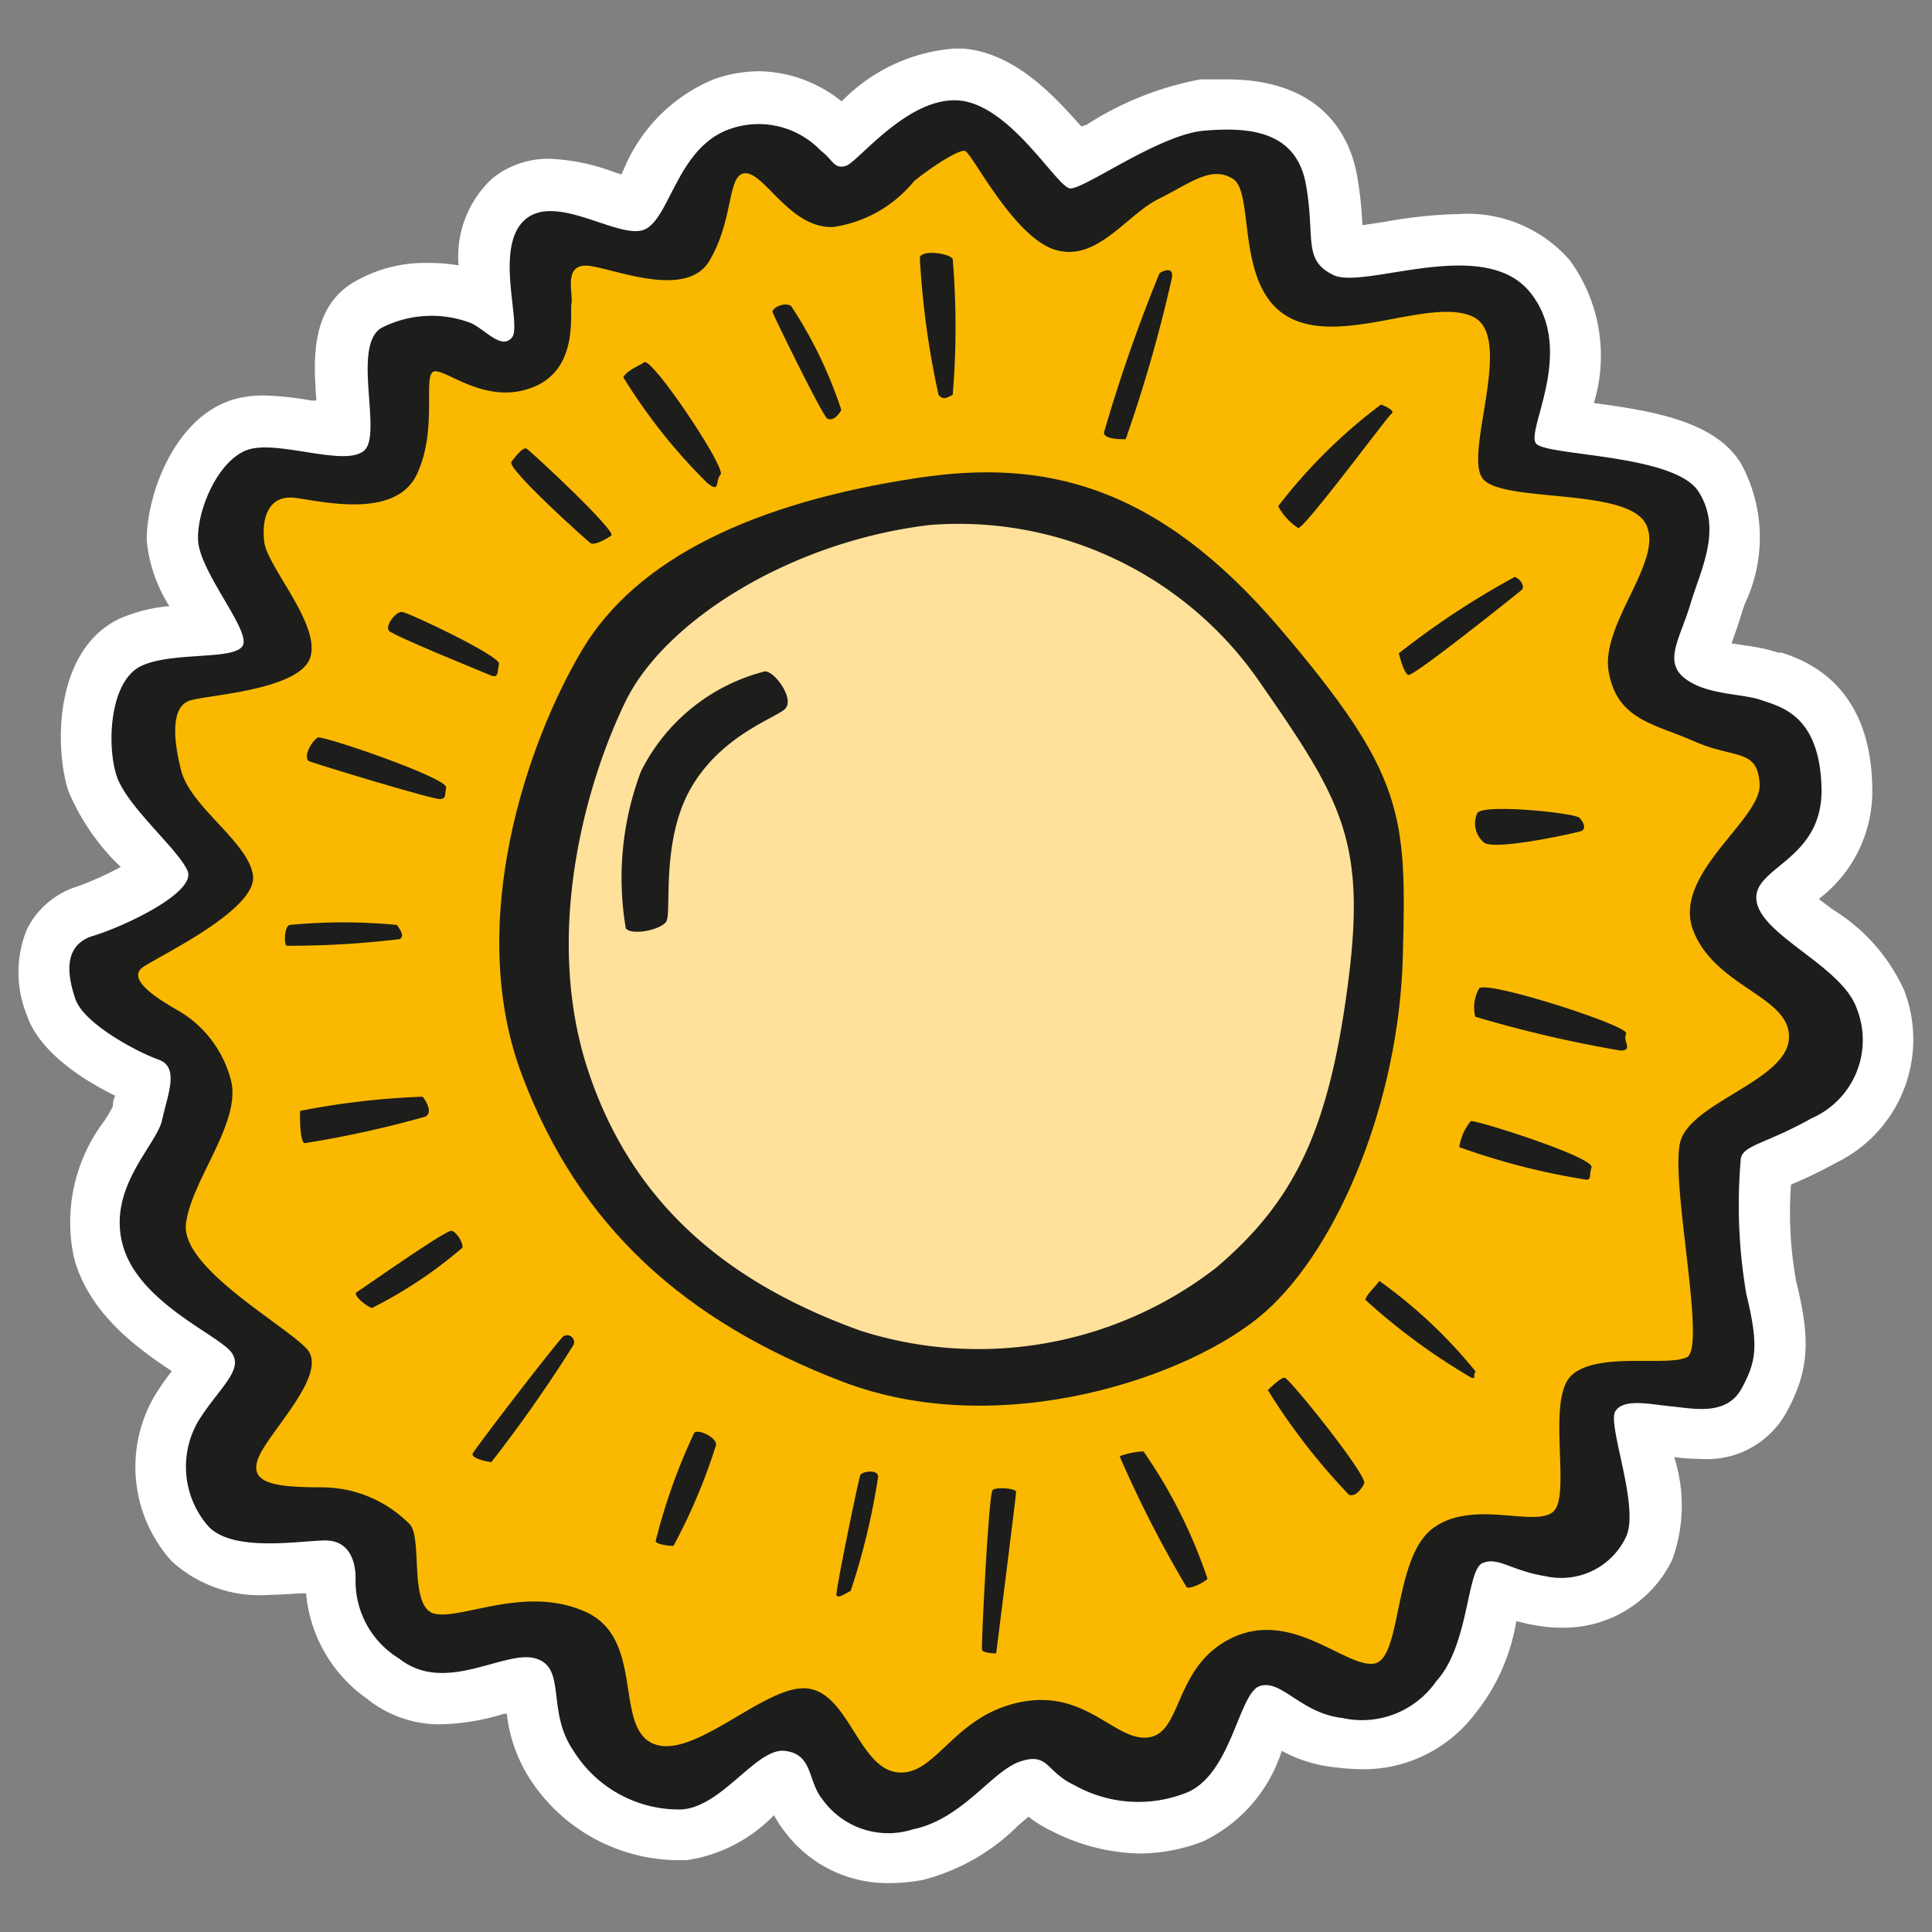 <svg id="Layer_1" data-name="Layer 1" xmlns="http://www.w3.org/2000/svg" width="64" height="64" viewBox="0 0 64 64"><rect x="0" y="0" width="64" height="64" fill="#808080" stroke="none"/><defs><style>.cls-1{fill:#fff;}.cls-2{fill:#1d1d1b;}.cls-3{fill:#fab900;}.cls-4{fill:#ffe19b;}</style></defs><title>sun</title><g id="sun"><path class="cls-1" d="M29.4,62.38A4.24,4.24,0,0,1,26,60.68a3.49,3.49,0,0,1-.36-.55,5.08,5.08,0,0,1-2.88,1.49h-.35A5.89,5.89,0,0,1,17.6,59a5,5,0,0,1-.81-2.23l-.09,0a7.77,7.77,0,0,1-2.07.35,3.84,3.84,0,0,1-2.49-.86,4.77,4.77,0,0,1-2-3.48c-.36,0-.77.05-1.18.05a4.33,4.33,0,0,1-3.27-1.11,4.66,4.66,0,0,1-.55-5.51,9.42,9.42,0,0,1,.55-.79c-1.1-.73-2.75-1.9-3.24-3.76a5.55,5.55,0,0,1,1-4.52,5.65,5.65,0,0,0,.29-.49c0-.07,0-.21.08-.35-1-.49-2.5-1.41-2.93-2.67a3.76,3.76,0,0,1,0-2.84,2.77,2.77,0,0,1,1.66-1.42A10.91,10.91,0,0,0,4,28.72a7.45,7.45,0,0,1-1.74-2.53c-.47-1.49-.44-4.69,1.71-5.7a5.2,5.2,0,0,1,1.64-.41,4.94,4.94,0,0,1-.75-2.18c0-1.61,1-4.21,3-4.7a3.64,3.64,0,0,1,.87-.1,10.27,10.27,0,0,1,1.59.17l.16,0c-.09-1.27-.21-3,1.17-3.88a4.66,4.66,0,0,1,2.54-.68,6.08,6.08,0,0,1,1,.08,3.52,3.52,0,0,1,1.12-2.88,2.94,2.94,0,0,1,1.91-.65,6.84,6.84,0,0,1,2.12.44l.24.08.08-.16a5.49,5.49,0,0,1,3-3,4.61,4.61,0,0,1,1.5-.26,4.45,4.45,0,0,1,2.72,1,5.82,5.82,0,0,1,3.72-1.75l.33,0c1.72.16,3,1.58,3.89,2.58L36,4.13a10.46,10.46,0,0,1,3.77-1.5c.29,0,.58,0,.87,0,3.26,0,4.11,2,4.32,3.22a12,12,0,0,1,.17,1.61l.73-.11a15.54,15.54,0,0,1,2.47-.26A4.49,4.49,0,0,1,52,8.62a5.38,5.38,0,0,1,.8,4.73c1.89.26,4,.58,4.87,2A5.11,5.11,0,0,1,57.8,20c-.06.18-.12.35-.17.52s-.18.54-.27.79l.43.07a6,6,0,0,1,1.12.24l.11,0c.73.24,2.94,1,3,4.43a4.48,4.48,0,0,1-1.77,3.73l.45.34a6.12,6.12,0,0,1,2.38,2.69,4.54,4.54,0,0,1-2.24,5.7,15.27,15.27,0,0,1-1.51.73,12.7,12.7,0,0,0,.17,3.2c.44,1.81.49,2.87-.32,4.34a3,3,0,0,1-2.83,1.55,8.21,8.21,0,0,1-.89-.06h0a5.25,5.25,0,0,1-.07,3.41,4,4,0,0,1-3.66,2.24,4.8,4.8,0,0,1-.75-.06,6.93,6.93,0,0,1-.75-.16,6.6,6.6,0,0,1-1.39,3.1,4.64,4.64,0,0,1-3.66,1.81,8.11,8.11,0,0,1-.91-.06A4.75,4.75,0,0,1,42.46,58a5,5,0,0,1-2.61,3,5.9,5.9,0,0,1-2.1.4,6.66,6.66,0,0,1-2.88-.73,4,4,0,0,1-.8-.49l-.34.29a6.88,6.88,0,0,1-3.14,1.8A6,6,0,0,1,29.4,62.38Z"/><path class="cls-2" d="M24.19,4.27a2.85,2.85,0,0,1,3,.72c.41.31.44.63.84.5s2.06-2.31,3.75-2.16S35,6.18,35.44,6.24s2.94-1.78,4.44-1.91,3.06,0,3.38,1.78-.12,2.5.91,3,5-1.34,6.53.59-.19,4.59.19,5,4.59.34,5.38,1.59S56.34,18.86,56,20s-.91,1.91-.19,2.47,1.91.5,2.53.72,1.94.47,2,2.91S58,28.71,58.19,29.86,61,32,61.5,33.39A2.83,2.83,0,0,1,60,37.05c-1.56.88-2.34.88-2.34,1.41a17.52,17.52,0,0,0,.19,4.41c.41,1.69.34,2.22-.16,3.13s-1.59.66-2.31.59-1.59-.28-1.87.16.84,3.22.34,4.19a2.37,2.37,0,0,1-2.62,1.28c-1.19-.19-1.59-.66-2.12-.44s-.44,2.72-1.53,3.91a3,3,0,0,1-3.12,1.22c-1.37-.16-2-1.28-2.72-1.06s-.94,3-2.5,3.56a4.32,4.32,0,0,1-3.66-.28c-.94-.44-.84-1.09-1.78-.78s-1.91,1.91-3.56,2.25a2.68,2.68,0,0,1-3-1C26.75,59,26.94,58.11,26,58s-2.06,1.84-3.41,1.94A4.11,4.11,0,0,1,19,58c-.91-1.31-.22-2.75-1.25-3.06s-3,1.22-4.53,0a3,3,0,0,1-1.44-2.66c0-.53-.19-1.25-1-1.25s-3.06.41-3.88-.47a3,3,0,0,1-.34-3.47c.69-1.12,1.56-1.72,1.09-2.31s-3.09-1.66-3.59-3.56,1.13-3.28,1.31-4.12.59-1.75-.12-2-2.47-1.19-2.75-2S2.09,31.3,3.09,31s3.44-1.44,3.12-2.16-2-2.12-2.34-3.12-.25-3.16.81-3.66,3.22-.16,3.38-.72-1.47-2.44-1.5-3.47.72-2.75,1.75-3,3.13.59,3.75.06-.41-3.44.56-4.06a3.65,3.65,0,0,1,3-.16c.5.25,1,.88,1.34.47s-.62-3,.44-3.91,3.19.75,4,.31S22.47,4.86,24.19,4.27Z"/><path class="cls-3" d="M24.66,5.74c.65-.07,1.5,1.84,2.94,1.78A4.24,4.24,0,0,0,30.28,6c.5-.41,1.47-1.06,1.69-1s1.62,2.88,3,3.28,2.34-1.16,3.41-1.69,1.75-1.12,2.47-.66.06,3.56,1.81,4.56,4.72-.66,6.13,0-.34,4.59.34,5.38,4.72.28,5.38,1.47-1.5,3.31-1.22,4.91,1.5,1.72,2.84,2.31,2.09.22,2.16,1.41-2.94,3-2.19,4.88,3.25,2.16,3.16,3.56S56,36.52,55.66,37.83s.88,6.81.22,7.13-2.94-.19-3.81.59,0,4-.62,4.53-2.69-.44-4,.56-1,4.34-1.94,4.47-2.69-1.78-4.66-.87-1.66,3.13-2.78,3.31S36,55.93,33.78,56.39,31,58.86,29.72,58.71s-1.62-2.66-3-2.78S23,58.3,21.66,57.77s-.28-3.47-2.25-4.37-4.09.25-5,.06-.37-2.59-.87-3a4.1,4.1,0,0,0-2.84-1.19c-1.59,0-2.5-.12-2.13-1s2.34-2.78,1.59-3.59S6,42,6.16,40.55s1.91-3.44,1.47-4.84a3.75,3.75,0,0,0-1.81-2.28c-.53-.31-1.69-1-1.06-1.41S8.53,30.11,8.38,29,6.31,26.74,6,25.52s-.28-2.12.28-2.31,3.66-.34,4-1.44-1.44-3-1.53-3.84.19-1.53,1-1.44,3.34.75,4.06-.78.16-3.37.59-3.41,1.72,1.13,3.25.53,1.22-2.44,1.28-2.78-.25-1.22.44-1.25S22.69,10,23.5,8.64,24.09,5.8,24.66,5.74Z"/><path class="cls-2" d="M30.41,15.83c4.11-.62,7.88.16,12,5s4.19,6.13,4.06,10.88-2.12,9.59-4.56,11.75-8.78,4.31-14,2.31-8.72-5.12-10.62-10.16.19-11.06,2-14.09S25,16.64,30.41,15.83Z"/><path class="cls-4" d="M30.81,17.39a12.11,12.11,0,0,1,10.84,5.09c2.78,4,3.63,5.34,3,10.13S42.91,39.77,40.28,42A12.85,12.85,0,0,1,28.5,44.08c-4.16-1.5-7.47-4-9-8.56s-.09-9.59,1.22-12.28S26.22,17.93,30.81,17.39Z"/><path class="cls-2" d="M25.34,22.24c.34,0,1,.94.66,1.25s-2.12.88-3.12,2.63-.62,4.13-.81,4.41-1.16.47-1.34.22a10,10,0,0,1,.5-5.19A6.33,6.33,0,0,1,25.34,22.24Z"/><path class="cls-2" d="M21.34,12c.26-.17,2.72,3.5,2.53,3.72s0,.63-.44.28a18.61,18.61,0,0,1-2.78-3.5C20.75,12.27,21.25,12.08,21.34,12Z"/><path class="cls-2" d="M25.59,10.33c0-.14.41-.34.62-.19a14.47,14.47,0,0,1,1.66,3.44c-.12.22-.31.38-.47.28S25.59,10.39,25.59,10.33Z"/><path class="cls-2" d="M30.47,8.52c.11-.26,1-.12,1.09.06a27.11,27.11,0,0,1,0,4.5c-.19.09-.31.19-.47,0A28.16,28.16,0,0,1,30.47,8.52Z"/><path class="cls-2" d="M38.41,9.05c.16-.1.47-.22.41.16a47.91,47.91,0,0,1-1.53,5.34c-.19,0-.72,0-.72-.22A52.81,52.81,0,0,1,38.41,9.05Z"/><path class="cls-2" d="M42.34,16.77a17.51,17.51,0,0,1,3.41-3.37c.22.09.47.22.34.31S43.19,17.55,43,17.49A2.06,2.06,0,0,1,42.34,16.77Z"/><path class="cls-2" d="M46.34,21.64a27.16,27.16,0,0,1,3.84-2.53c.22.09.34.34.22.44s-3.59,2.88-3.75,2.81S46.34,21.64,46.34,21.64Z"/><path class="cls-2" d="M48.94,26.93c.21-.31,3.22,0,3.38.16s.22.38.06.44-2.87.66-3.22.38A.82.82,0,0,1,48.94,26.93Z"/><path class="cls-2" d="M49,32.74c.27-.27,5,1.25,4.87,1.5s.25.56-.19.56a40.67,40.67,0,0,1-4.81-1.12A1.27,1.27,0,0,1,49,32.74Z"/><path class="cls-2" d="M48.72,37.14c.1-.07,4.09,1.19,4,1.53s0,.38-.16.41A22.92,22.92,0,0,1,48.34,38,1.79,1.79,0,0,1,48.72,37.14Z"/><path class="cls-2" d="M45.69,42.43a16.31,16.31,0,0,1,3.19,3c-.12.22.06.19-.12.22a21,21,0,0,1-3.53-2.59C45.25,42.89,45.66,42.52,45.69,42.43Z"/><path class="cls-2" d="M42.56,45.64c.19.06,2.75,3.25,2.63,3.5s-.31.44-.5.38A20.9,20.9,0,0,1,42,46.05C42.16,45.89,42.47,45.61,42.56,45.64Z"/><path class="cls-2" d="M37.88,48.08A16.63,16.63,0,0,1,40,52.3c-.16.16-.59.34-.69.28a38,38,0,0,1-2.22-4.34A2.5,2.5,0,0,1,37.88,48.08Z"/><path class="cls-2" d="M32.88,49.36c.11-.11.78-.06.78.06S33,54.77,33,54.77s-.44,0-.47-.12S32.75,49.49,32.88,49.36Z"/><path class="cls-2" d="M28.5,48.86c.09-.13.59-.19.59.06a23.07,23.07,0,0,1-.91,3.78c-.19.09-.44.28-.47.13S28.44,49,28.5,48.86Z"/><path class="cls-2" d="M23,47.46c.14-.13.75.16.72.41a19.19,19.19,0,0,1-1.41,3.34c-.19,0-.59-.06-.59-.16A19.35,19.35,0,0,1,23,47.46Z"/><path class="cls-2" d="M18.66,44.27a.23.23,0,0,1,.34.28,46.21,46.21,0,0,1-2.72,3.88c-.12,0-.69-.12-.62-.28S18.44,44.46,18.66,44.27Z"/><path class="cls-2" d="M14.94,40.77c.15,0,.41.38.38.56a14.7,14.7,0,0,1-3,2c-.19-.06-.66-.44-.5-.53S14.59,40.86,14.94,40.77Z"/><path class="cls-2" d="M9.94,36.8A25.75,25.75,0,0,1,14,36.33c.13.16.34.53.09.66a34.74,34.74,0,0,1-4,.88C9.91,37.8,9.94,36.8,9.94,36.8Z"/><path class="cls-2" d="M9.59,30.64a18.68,18.68,0,0,1,3.56,0c.13.19.25.38.09.47a30.9,30.9,0,0,1-3.75.22C9.41,31.27,9.41,30.71,9.59,30.64Z"/><path class="cls-2" d="M10.53,24.43c.13-.08,4.31,1.34,4.25,1.66s0,.34-.19.38-4.12-1.16-4.34-1.25S10.28,24.58,10.53,24.43Z"/><path class="cls-2" d="M13.31,20.27c.19,0,3.28,1.47,3.22,1.72s0,.5-.28.38S13,21.05,12.88,20.89,13.09,20.27,13.31,20.27Z"/><path class="cls-2" d="M17.44,14.86c.22.15,3,2.75,2.81,2.88s-.56.34-.69.25-2.78-2.47-2.62-2.69S17.34,14.8,17.44,14.86Z"/></g></svg>